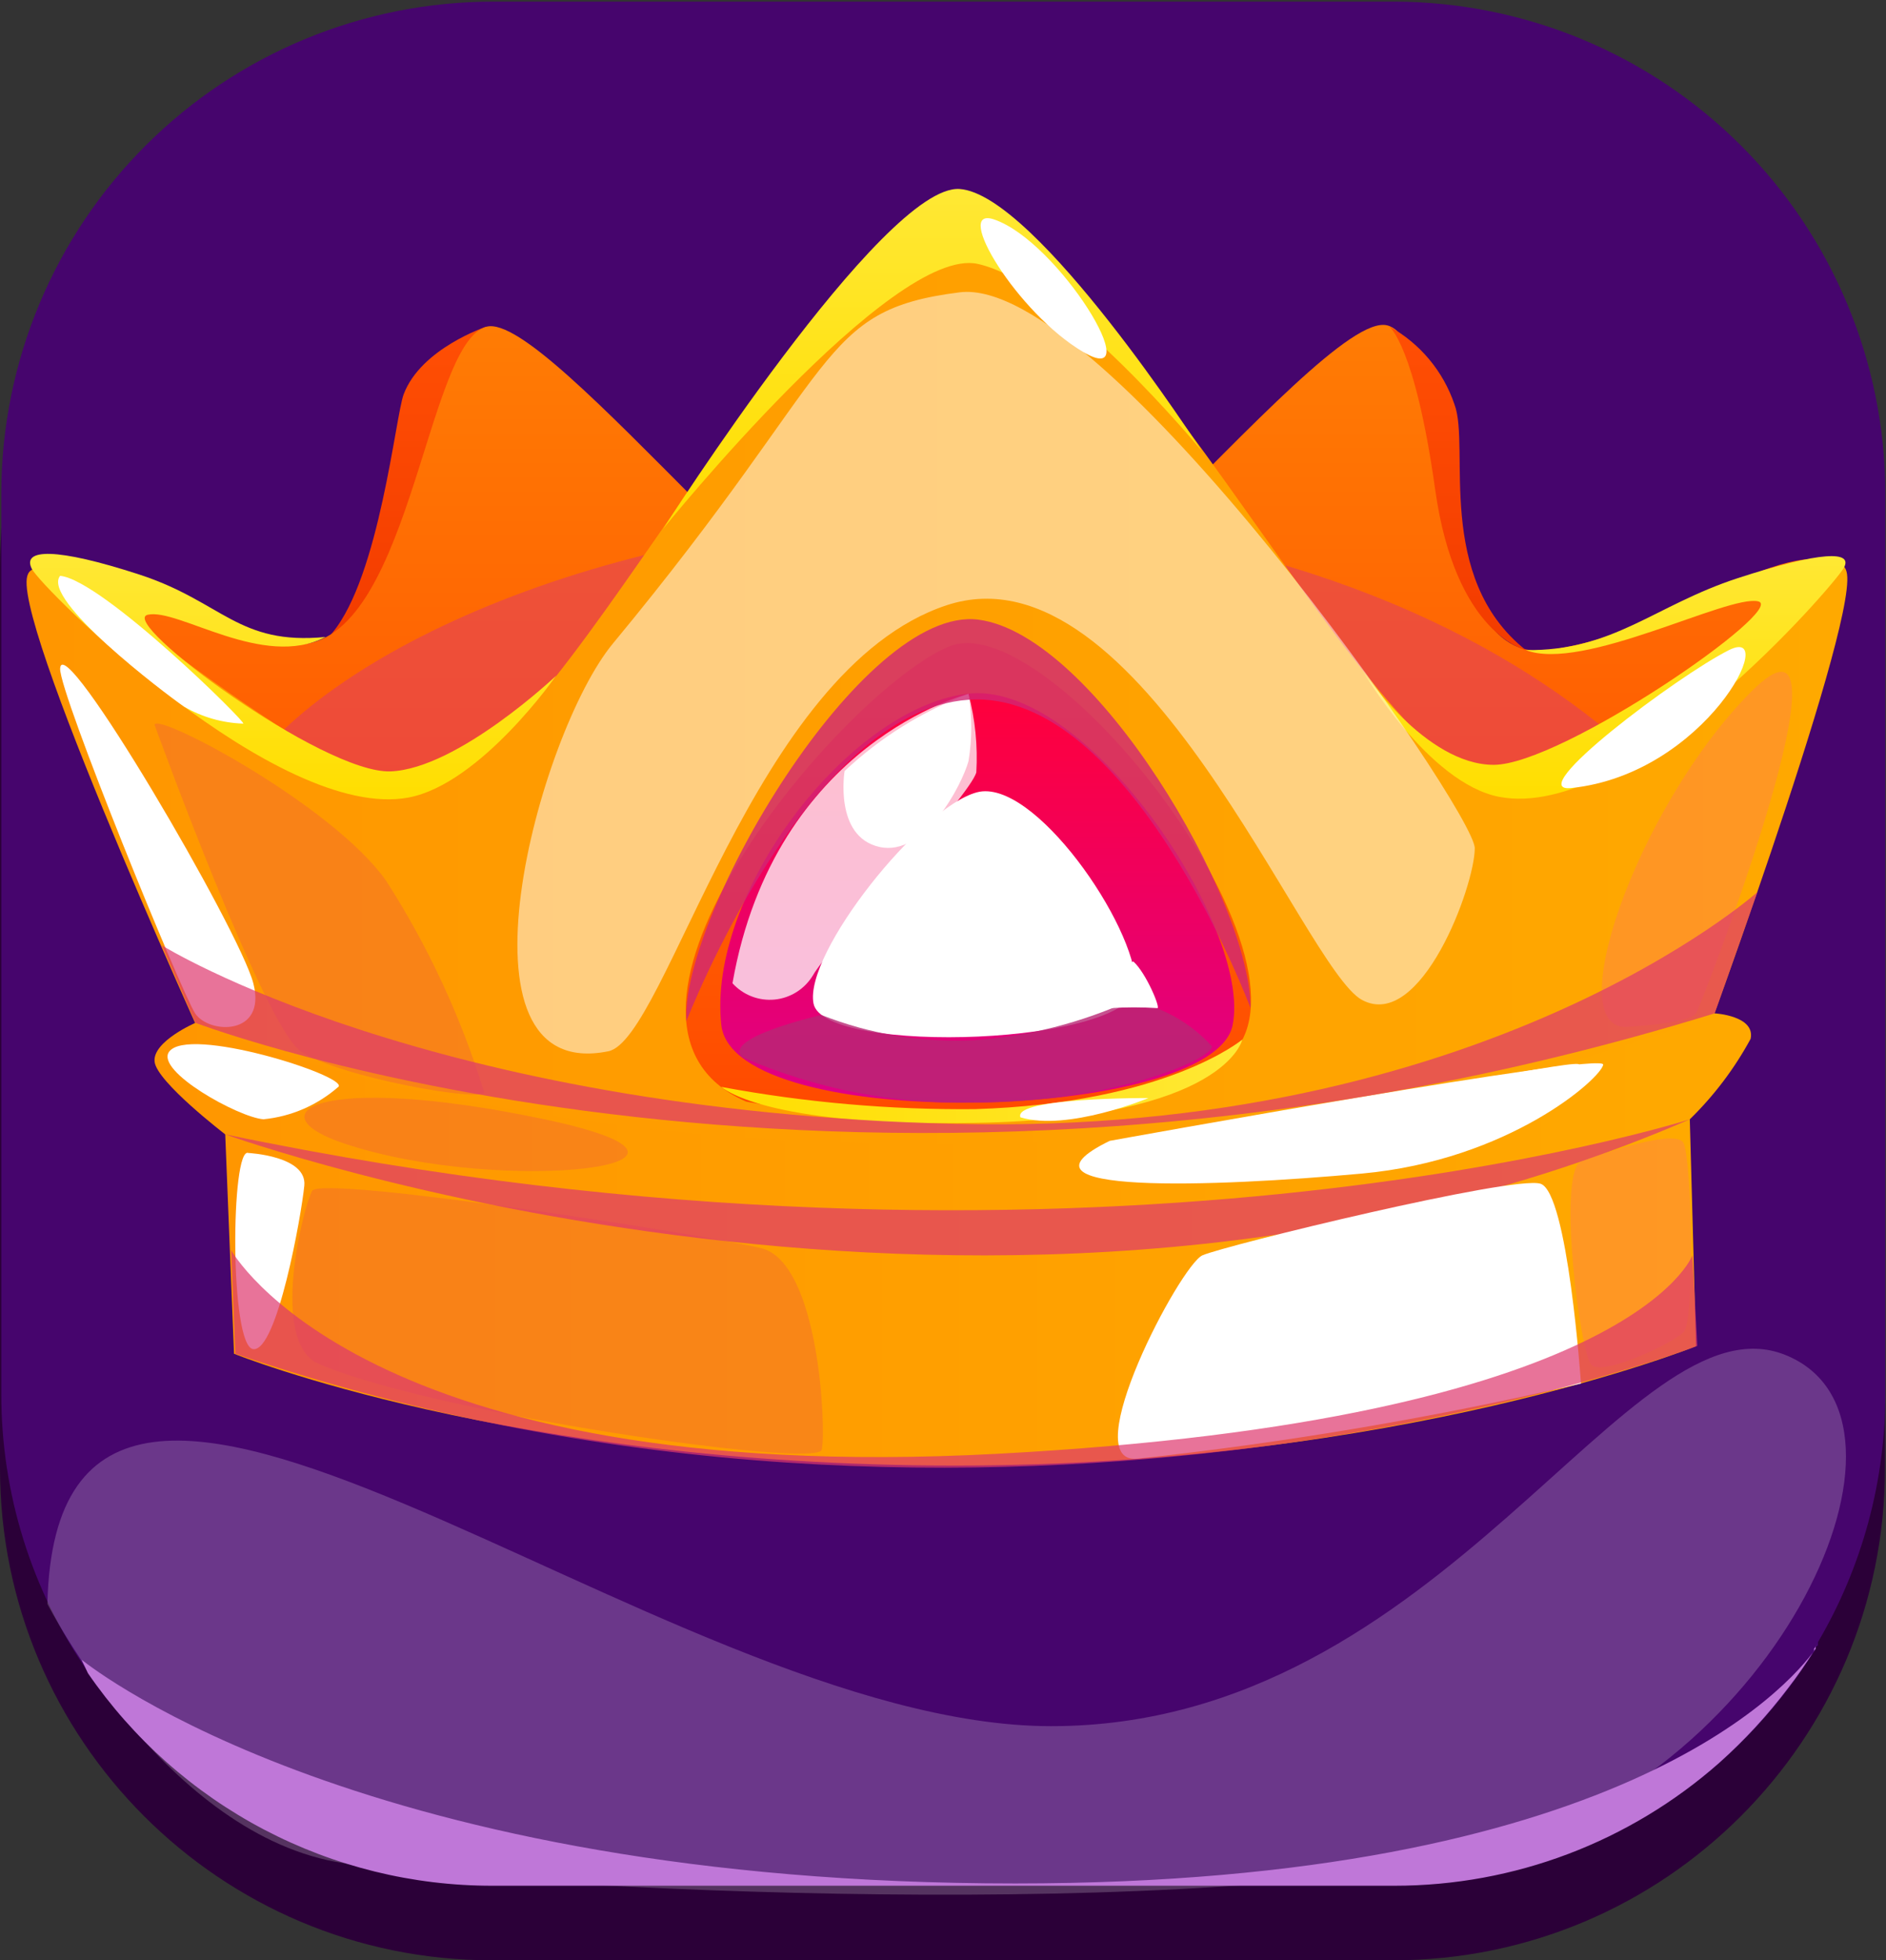 <svg width="77" height="80" viewBox="0 0 77 80" fill="none" xmlns="http://www.w3.org/2000/svg">
<rect x="0" y="0" width="77" height="80" fill="#333333" stroke="none"/>
<g clip-path="url(#clip0_0_895)">
<path d="M56.874 3.043H20.083C8.992 3.043 0 12.034 0 23.126V59.917C0 71.008 8.992 80 20.083 80H56.874C67.966 80 76.957 71.008 76.957 59.917V23.126C76.957 12.034 67.966 3.043 56.874 3.043Z" fill="#2B0038"/>
<path d="M76.971 20.084V56.874C76.978 60.44 76.029 63.942 74.222 67.016C74.222 67.016 74.222 67.016 74.222 67.109C74.222 67.203 74.222 67.109 74.128 67.229C74.035 67.35 74.128 67.229 74.128 67.229C74.128 67.229 74.128 67.229 74.128 67.309C73.781 67.83 73.435 68.35 73.074 68.831C72.237 69.939 71.294 70.962 70.259 71.887C66.598 75.122 61.88 76.906 56.994 76.904H20.11C16.859 76.909 13.656 76.121 10.777 74.61C7.899 73.099 5.432 70.909 3.59 68.23V68.23C1.281 64.894 0.047 60.931 0.053 56.874V20.084C0.071 14.766 2.197 9.673 5.964 5.921C9.731 2.168 14.833 0.063 20.15 0.067H56.941C62.246 0.081 67.331 2.194 71.084 5.944C74.837 9.695 76.953 14.778 76.971 20.084V20.084Z" fill="#46056D"/>
<g style="mix-blend-mode:soft-light" opacity="0.2">
<path d="M1.935 65.455C2.335 47.96 26.836 70.445 42.916 70.445C58.996 70.445 66.522 52.711 72.901 55.3C79.279 57.888 72.554 72.327 61.024 75.436C49.495 78.546 21.298 77.118 14.038 76.037C6.779 74.956 1.935 65.455 1.935 65.455Z" fill="white"/>
</g>
<g style="mix-blend-mode:soft-light">
<path d="M74.168 67.109C74.145 67.174 74.109 67.233 74.062 67.283C74.062 67.283 74.062 67.283 74.062 67.363C73.737 67.888 73.385 68.396 73.007 68.884C72.171 69.992 71.228 71.015 70.192 71.94C66.531 75.175 61.813 76.96 56.928 76.957H20.11C16.859 76.962 13.656 76.174 10.777 74.663C7.899 73.152 5.432 70.962 3.59 68.284V68.284C3.456 67.99 3.363 67.817 3.336 67.736C3.883 68.177 15.039 76.864 41.448 76.864C66.015 76.864 73.021 68.857 74.128 67.283C74.115 67.176 74.155 67.149 74.168 67.109Z" fill="#BF77D8"/>
</g>
<path d="M19.857 13.331C19.857 13.331 17.188 14.212 16.48 16.093C16.147 16.974 15.493 23.513 13.571 25.822C11.65 28.13 21.017 22.606 21.017 22.606L19.857 13.331Z" fill="url(#paint0_linear_0_895)"/>
<path d="M1.294 23.273C4.577 21.551 6.992 25.822 11.863 26.289C16.734 26.756 17.334 13.958 19.87 13.331C22.405 12.704 33.895 27.837 39.5 29.438L38.792 51.016C38.792 51.016 18.148 50.816 15.012 49.681C11.877 48.547 1.294 23.273 1.294 23.273Z" fill="url(#paint1_linear_0_895)"/>
<path d="M75.236 23.099C75.236 23.099 72.954 28.544 70.192 34.509C68.591 37.952 66.842 41.568 65.281 44.397C63.72 47.226 62.332 49.308 61.478 49.628C58.809 50.656 43.169 50.963 38.792 50.963H37.671L37.565 47.279L37.017 29.398C37.438 29.276 37.845 29.111 38.232 28.904C40.634 27.65 43.743 24.714 46.746 21.738C51.109 17.388 55.233 12.931 56.634 13.278C59.156 13.892 58.195 27.009 63.039 26.542C67.883 26.075 72.781 21.658 75.236 23.099Z" fill="url(#paint2_linear_0_895)"/>
<path d="M62.292 26.529C58.556 23.553 60.037 18.242 59.383 16.507C58.923 15.148 57.971 14.01 56.714 13.318C56.714 13.318 57.768 14.079 58.596 19.99C59.423 25.902 62.292 26.529 62.292 26.529Z" fill="url(#paint3_linear_0_895)"/>
<g style="mix-blend-mode:multiply" opacity="0.5">
<path d="M70.192 34.509C68.591 37.952 66.842 41.568 65.281 44.397L38.952 47.186L37.618 47.319L23.446 48.814L8.994 35.95C7.46 30.799 17.001 24.14 29.878 21.898C35.471 20.895 41.193 20.855 46.799 21.778C48.133 21.992 49.468 22.259 50.802 22.606C60.931 25.248 66.816 30.145 70.192 34.509Z" fill="#DE376D"/>
</g>
<path d="M75.409 23.433C75.076 20.938 67.576 30.946 62.065 32.107C56.554 33.268 47.173 11.303 39.126 8.514C31.119 11.303 22.058 33.254 16.561 32.107C11.063 30.959 1.428 21.124 1.094 23.606C0.761 26.088 9.101 44.264 9.101 44.264C21.445 47.013 39.006 47.933 39.006 47.933C39.006 47.933 56.581 47.013 68.938 44.264C68.951 44.264 75.743 25.888 75.409 23.433Z" fill="url(#paint4_linear_0_895)"/>
<path d="M9.114 44.264L9.555 55.246C9.555 55.246 20.817 59.81 38.992 59.81C57.168 59.81 69.244 54.939 69.244 54.939L68.951 44.264C68.951 44.264 39.86 49.721 9.114 44.264Z" fill="url(#paint5_linear_0_895)"/>
<path d="M7.98 41.742C7.98 41.742 6.218 42.502 6.312 43.33C6.405 44.157 9.194 46.292 9.194 46.292C9.194 46.292 38.058 53.778 68.991 45.678C69.978 44.715 70.815 43.608 71.473 42.395C71.673 41.448 70.005 41.355 70.005 41.355C70.005 41.355 57.808 46.692 38.245 46.692C18.682 46.692 7.98 41.742 7.98 41.742Z" fill="url(#paint6_linear_0_895)"/>
<path d="M62.292 26.529C64.614 27.436 70.539 24.26 71.78 24.541C73.021 24.821 63.773 31.213 60.984 31.213C58.195 31.213 55.646 27.396 55.646 27.396C55.646 27.396 58.315 31.96 61.211 32.52C66.549 33.535 74.876 23.887 75.276 23.179C75.676 22.472 74.355 22.485 70.952 23.593C67.55 24.701 65.868 26.582 62.292 26.529Z" fill="url(#paint7_linear_0_895)"/>
<path d="M13.291 25.995C10.742 27.329 7.273 24.807 6.032 25.088C4.791 25.368 13.198 31.586 15.947 31.48C18.696 31.373 22.712 27.57 22.712 27.57C22.712 27.57 19.63 31.987 16.681 32.547C11.343 33.548 1.695 24.02 1.295 23.206C0.894 22.392 2.282 22.339 5.685 23.446C9.088 24.554 9.715 26.342 13.291 25.995Z" fill="url(#paint8_linear_0_895)"/>
<path d="M27.076 21.578C27.076 21.578 36.417 10.008 39.913 10.769C43.41 11.53 49.054 18.389 49.054 18.389C49.054 18.389 42.302 7.927 39.179 7.713C36.057 7.5 27.076 21.578 27.076 21.578Z" fill="url(#paint9_linear_0_895)"/>
<path d="M30.465 44.958C22.992 41.688 34.469 28.143 38.752 26.382C43.036 24.62 55.259 40.541 49.615 43.53C42.569 47.239 30.465 44.958 30.465 44.958Z" fill="url(#paint10_linear_0_895)"/>
<path d="M29.451 41.848C28.851 36.511 34.562 28.971 39.446 28.317C44.33 27.663 51.149 37.912 50.322 41.848C49.495 45.785 29.998 46.305 29.451 41.848Z" fill="url(#paint11_linear_0_895)"/>
<g style="mix-blend-mode:soft-light">
<path d="M33.214 40.954C32.814 38.912 37.578 32.947 39.887 32.334C42.195 31.72 46.372 37.752 46.372 40.207C46.372 42.662 33.628 43.089 33.214 40.954Z" fill="white"/>
</g>
<path opacity="0.75" d="M29.905 40.127C30.12 40.364 30.388 40.548 30.687 40.663C30.986 40.779 31.308 40.823 31.627 40.792C31.946 40.761 32.253 40.655 32.524 40.484C32.795 40.313 33.022 40.081 33.188 39.807C33.895 38.566 39.593 32.507 39.86 31.52C39.923 30.442 39.815 29.361 39.54 28.317C39.54 28.317 31.626 30.292 29.905 40.127Z" fill="white"/>
<g style="mix-blend-mode:multiply" opacity="0.8">
<path d="M30.305 43.143C29.465 42.342 33.535 41.421 33.535 41.421C35.528 42.209 37.666 42.559 39.806 42.449C41.993 42.286 44.135 41.739 46.132 40.834C47.423 41.072 48.6 41.729 49.481 42.702C49.481 43.223 45.478 44.998 39.727 44.998C36.489 45.066 33.275 44.433 30.305 43.143V43.143Z" fill="#B82774"/>
</g>
<path d="M29.451 44.357C32.866 44.992 36.334 45.296 39.806 45.264C47.626 45.024 50.722 42.422 50.722 42.422C50.722 42.422 50.042 45.651 39.806 45.825C31.146 45.985 29.451 44.357 29.451 44.357Z" fill="url(#paint12_linear_0_895)"/>
<path d="M34.482 31.466C34.482 31.466 34.042 34.135 35.897 34.562C37.752 34.989 39.273 32.027 39.54 31.066C39.692 30.156 39.692 29.227 39.54 28.317C37.662 29.022 35.943 30.092 34.482 31.466V31.466Z" fill="white"/>
<path d="M46.279 39.246C46.145 39.126 45.091 41.128 45.358 41.141C45.984 41.101 46.613 41.101 47.239 41.141C47.426 41.221 46.799 39.713 46.279 39.246Z" fill="white"/>
<g style="mix-blend-mode:multiply" opacity="0.7">
<path d="M9.194 46.292C9.194 46.292 41.008 57.808 68.991 45.678C68.991 45.678 44.264 53.605 9.194 46.292Z" fill="#DE376D"/>
</g>
<g style="mix-blend-mode:soft-light">
<path d="M45.304 46.559C40.781 48.774 49.601 48.44 55.606 47.893C61.611 47.346 65.361 44.01 65.454 43.45C65.548 42.889 45.304 46.559 45.304 46.559Z" fill="white"/>
</g>
<g style="mix-blend-mode:multiply" opacity="0.2">
<path d="M14.092 46.679C10.315 45.438 12.971 43.757 22.099 45.651C31.226 47.546 20.511 48.814 14.092 46.679Z" fill="#E02774"/>
</g>
<g style="mix-blend-mode:soft-light" opacity="0.5">
<path d="M25.034 26.249C21.978 29.918 18.122 44.264 24.834 42.903C27.209 42.435 30.732 27.316 38.646 24.701C46.559 22.085 53.204 39.513 55.606 40.807C58.008 42.102 60.21 36.164 60.21 34.616C60.21 33.068 45.011 11.196 39.179 11.93C33.348 12.664 34.429 14.906 25.034 26.249Z" fill="white"/>
</g>
<g style="mix-blend-mode:multiply" opacity="0.2">
<path d="M6.312 29.585C6.312 29.011 13.558 32.827 15.76 35.937C17.479 38.615 18.826 41.515 19.763 44.557C19.857 45.024 13.771 43.957 12.264 42.889C10.756 41.822 6.312 29.585 6.312 29.585Z" fill="#E02774"/>
</g>
<g style="mix-blend-mode:multiply" opacity="0.2">
<path d="M13.011 55.66C10.982 54.779 12.384 49.255 12.744 48.601C13.104 47.947 28.664 50.362 31.066 50.936C33.468 51.51 33.735 58.409 33.548 59.169C33.361 59.93 17.748 57.702 13.011 55.66Z" fill="#E02774"/>
</g>
<g style="mix-blend-mode:soft-light">
<path d="M46.425 59.53C43.903 59.757 48.187 51.63 49.094 51.229C50.002 50.829 61.771 47.96 62.892 48.307C64.013 48.654 64.547 56.461 64.547 56.461C58.574 57.847 52.522 58.872 46.425 59.53V59.53Z" fill="white"/>
</g>
<path d="M40.581 8.954C38.859 8.38 41.541 12.797 44.237 14.372C46.932 15.947 43.223 9.848 40.581 8.954Z" fill="white"/>
<path d="M64.147 32.16C62.105 32.374 68.484 27.583 70.592 26.529C72.701 25.475 69.658 31.586 64.147 32.16Z" fill="white"/>
<path d="M56.674 44.797C54.966 45.451 59.757 46.025 61.785 45.531C62.351 45.395 62.881 45.14 63.342 44.784C63.802 44.427 64.181 43.977 64.454 43.463C64.841 43.129 56.674 44.797 56.674 44.797Z" fill="white"/>
<g style="mix-blend-mode:soft-light">
<path d="M6.899 42.929C6.352 43.717 9.728 45.598 10.756 45.678C11.893 45.567 12.967 45.1 13.825 44.344C14.132 43.89 7.66 41.835 6.899 42.929Z" fill="white"/>
</g>
<g style="mix-blend-mode:soft-light">
<path d="M10.142 47.053C9.421 46.759 9.368 54.966 10.342 55.059C11.316 55.153 12.304 49.601 12.424 48.387C12.544 47.173 10.142 47.053 10.142 47.053Z" fill="white"/>
</g>
<g style="mix-blend-mode:soft-light">
<path d="M2.455 27.289C2.522 25.568 9.781 37.965 10.342 40.127C10.902 42.289 8.527 42.209 7.967 41.355C7.406 40.5 2.429 28.317 2.455 27.289Z" fill="white"/>
</g>
<g style="mix-blend-mode:multiply" opacity="0.3">
<path d="M66.615 41.888C63.506 42.422 66.802 32.934 71.5 28.224C76.197 23.513 69.498 40.941 69.244 41.355C68.991 41.768 66.615 41.888 66.615 41.888Z" fill="#FF6F74"/>
</g>
<g style="mix-blend-mode:multiply" opacity="0.3">
<path d="M64.507 47.413C63.6 48.107 64.507 55.233 64.974 55.7C65.441 56.167 68.27 54.832 68.737 54.365C69.204 53.898 69.071 47.359 68.737 46.652C68.404 45.945 64.507 47.413 64.507 47.413Z" fill="#FF6F74"/>
</g>
<g style="mix-blend-mode:multiply" opacity="0.7">
<path d="M9.435 51.016C9.435 51.016 14.772 60.704 40.714 59.33C66.656 57.955 69.098 51.229 69.098 51.229L69.298 54.926C69.298 54.926 40.874 65.895 9.608 55.246L9.435 51.016Z" fill="#DE376D"/>
</g>
<path d="M2.455 23.5C1.668 24.46 6.699 28.277 7.513 28.837C8.248 29.265 9.078 29.503 9.928 29.531C10.168 29.585 4.177 23.66 2.455 23.5Z" fill="white"/>
<path d="M41.661 45.598C41.341 44.784 46.892 44.811 46.892 44.811C46.892 44.811 43.583 46.185 41.661 45.598Z" fill="white"/>
<g style="mix-blend-mode:multiply" opacity="0.8">
<path d="M28.023 41.675C28.023 41.675 32.907 29.024 39.54 28.557C46.172 28.09 51.056 41.141 51.056 41.141C51.056 36.724 44.677 25.888 39.94 25.288C35.203 24.687 27.783 37.338 28.023 41.675Z" fill="#D12774"/>
</g>
<g style="mix-blend-mode:multiply" opacity="0.7">
<path d="M7.98 41.742C7.98 41.742 35.149 52.11 70.005 41.355L71.753 36.404C71.753 36.404 60.557 46.399 38.979 45.865C17.401 45.331 6.606 38.579 6.606 38.579L7.98 41.742Z" fill="#DE376D"/>
</g>
</g>
<defs>
<linearGradient id="paint0_linear_0_895" x1="17.161" y1="26.395" x2="17.161" y2="13.331" gradientUnits="userSpaceOnUse">
<stop offset="0.05" stop-color="#F33C00"/>
<stop offset="1" stop-color="#FF4F04"/>
</linearGradient>
<linearGradient id="paint1_linear_0_895" x1="20.39" y1="51.016" x2="20.39" y2="13.318" gradientUnits="userSpaceOnUse">
<stop offset="0.05" stop-color="#FF3F00"/>
<stop offset="1" stop-color="#FF7C04"/>
</linearGradient>
<linearGradient id="paint2_linear_0_895" x1="56.14" y1="51.016" x2="56.14" y2="13.291" gradientUnits="userSpaceOnUse">
<stop offset="0.05" stop-color="#FF3F00"/>
<stop offset="1" stop-color="#FF7C04"/>
</linearGradient>
<linearGradient id="paint3_linear_0_895" x1="59.49" y1="26.529" x2="59.49" y2="13.318" gradientUnits="userSpaceOnUse">
<stop offset="0.05" stop-color="#F33C00"/>
<stop offset="1" stop-color="#FF4F04"/>
</linearGradient>
<linearGradient id="paint4_linear_0_895" x1="1.081" y1="28.224" x2="75.423" y2="28.224" gradientUnits="userSpaceOnUse">
<stop stop-color="#FF9600"/>
<stop offset="1" stop-color="#FFA900"/>
</linearGradient>
<linearGradient id="paint5_linear_0_895" x1="9.114" y1="52.03" x2="69.244" y2="52.03" gradientUnits="userSpaceOnUse">
<stop stop-color="#FF9600"/>
<stop offset="1" stop-color="#FFA900"/>
</linearGradient>
<linearGradient id="paint6_linear_0_895" x1="6.312" y1="45.398" x2="71.5" y2="45.398" gradientUnits="userSpaceOnUse">
<stop stop-color="#FF9600"/>
<stop offset="1" stop-color="#FFA900"/>
</linearGradient>
<linearGradient id="paint7_linear_0_895" x1="65.454" y1="32.547" x2="65.454" y2="22.606" gradientUnits="userSpaceOnUse">
<stop stop-color="#FFDE00"/>
<stop offset="1" stop-color="#FFE834"/>
</linearGradient>
<linearGradient id="paint8_linear_0_895" x1="11.97" y1="32.614" x2="11.97" y2="22.699" gradientUnits="userSpaceOnUse">
<stop stop-color="#FFDE00"/>
<stop offset="1" stop-color="#FFE834"/>
</linearGradient>
<linearGradient id="paint9_linear_0_895" x1="38.058" y1="21.511" x2="38.058" y2="7.646" gradientUnits="userSpaceOnUse">
<stop stop-color="#FFDE00"/>
<stop offset="1" stop-color="#FFE834"/>
</linearGradient>
<linearGradient id="paint10_linear_0_895" x1="39.54" y1="45.651" x2="39.54" y2="26.249" gradientUnits="userSpaceOnUse">
<stop offset="0.05" stop-color="#FF4B00"/>
<stop offset="1" stop-color="#FF7204"/>
</linearGradient>
<linearGradient id="paint11_linear_0_895" x1="39.94" y1="44.998" x2="39.94" y2="28.29" gradientUnits="userSpaceOnUse">
<stop stop-color="#DE0086"/>
<stop offset="1" stop-color="#FF003B"/>
</linearGradient>
<linearGradient id="paint12_linear_0_895" x1="29.451" y1="44.13" x2="50.722" y2="44.13" gradientUnits="userSpaceOnUse">
<stop stop-color="#FFDE00"/>
<stop offset="1" stop-color="#FFE834"/>
</linearGradient>
<clipPath id="clip0_0_895">
<rect width="76.971" height="80" fill="white"/>
</clipPath>
</defs>
</svg>
